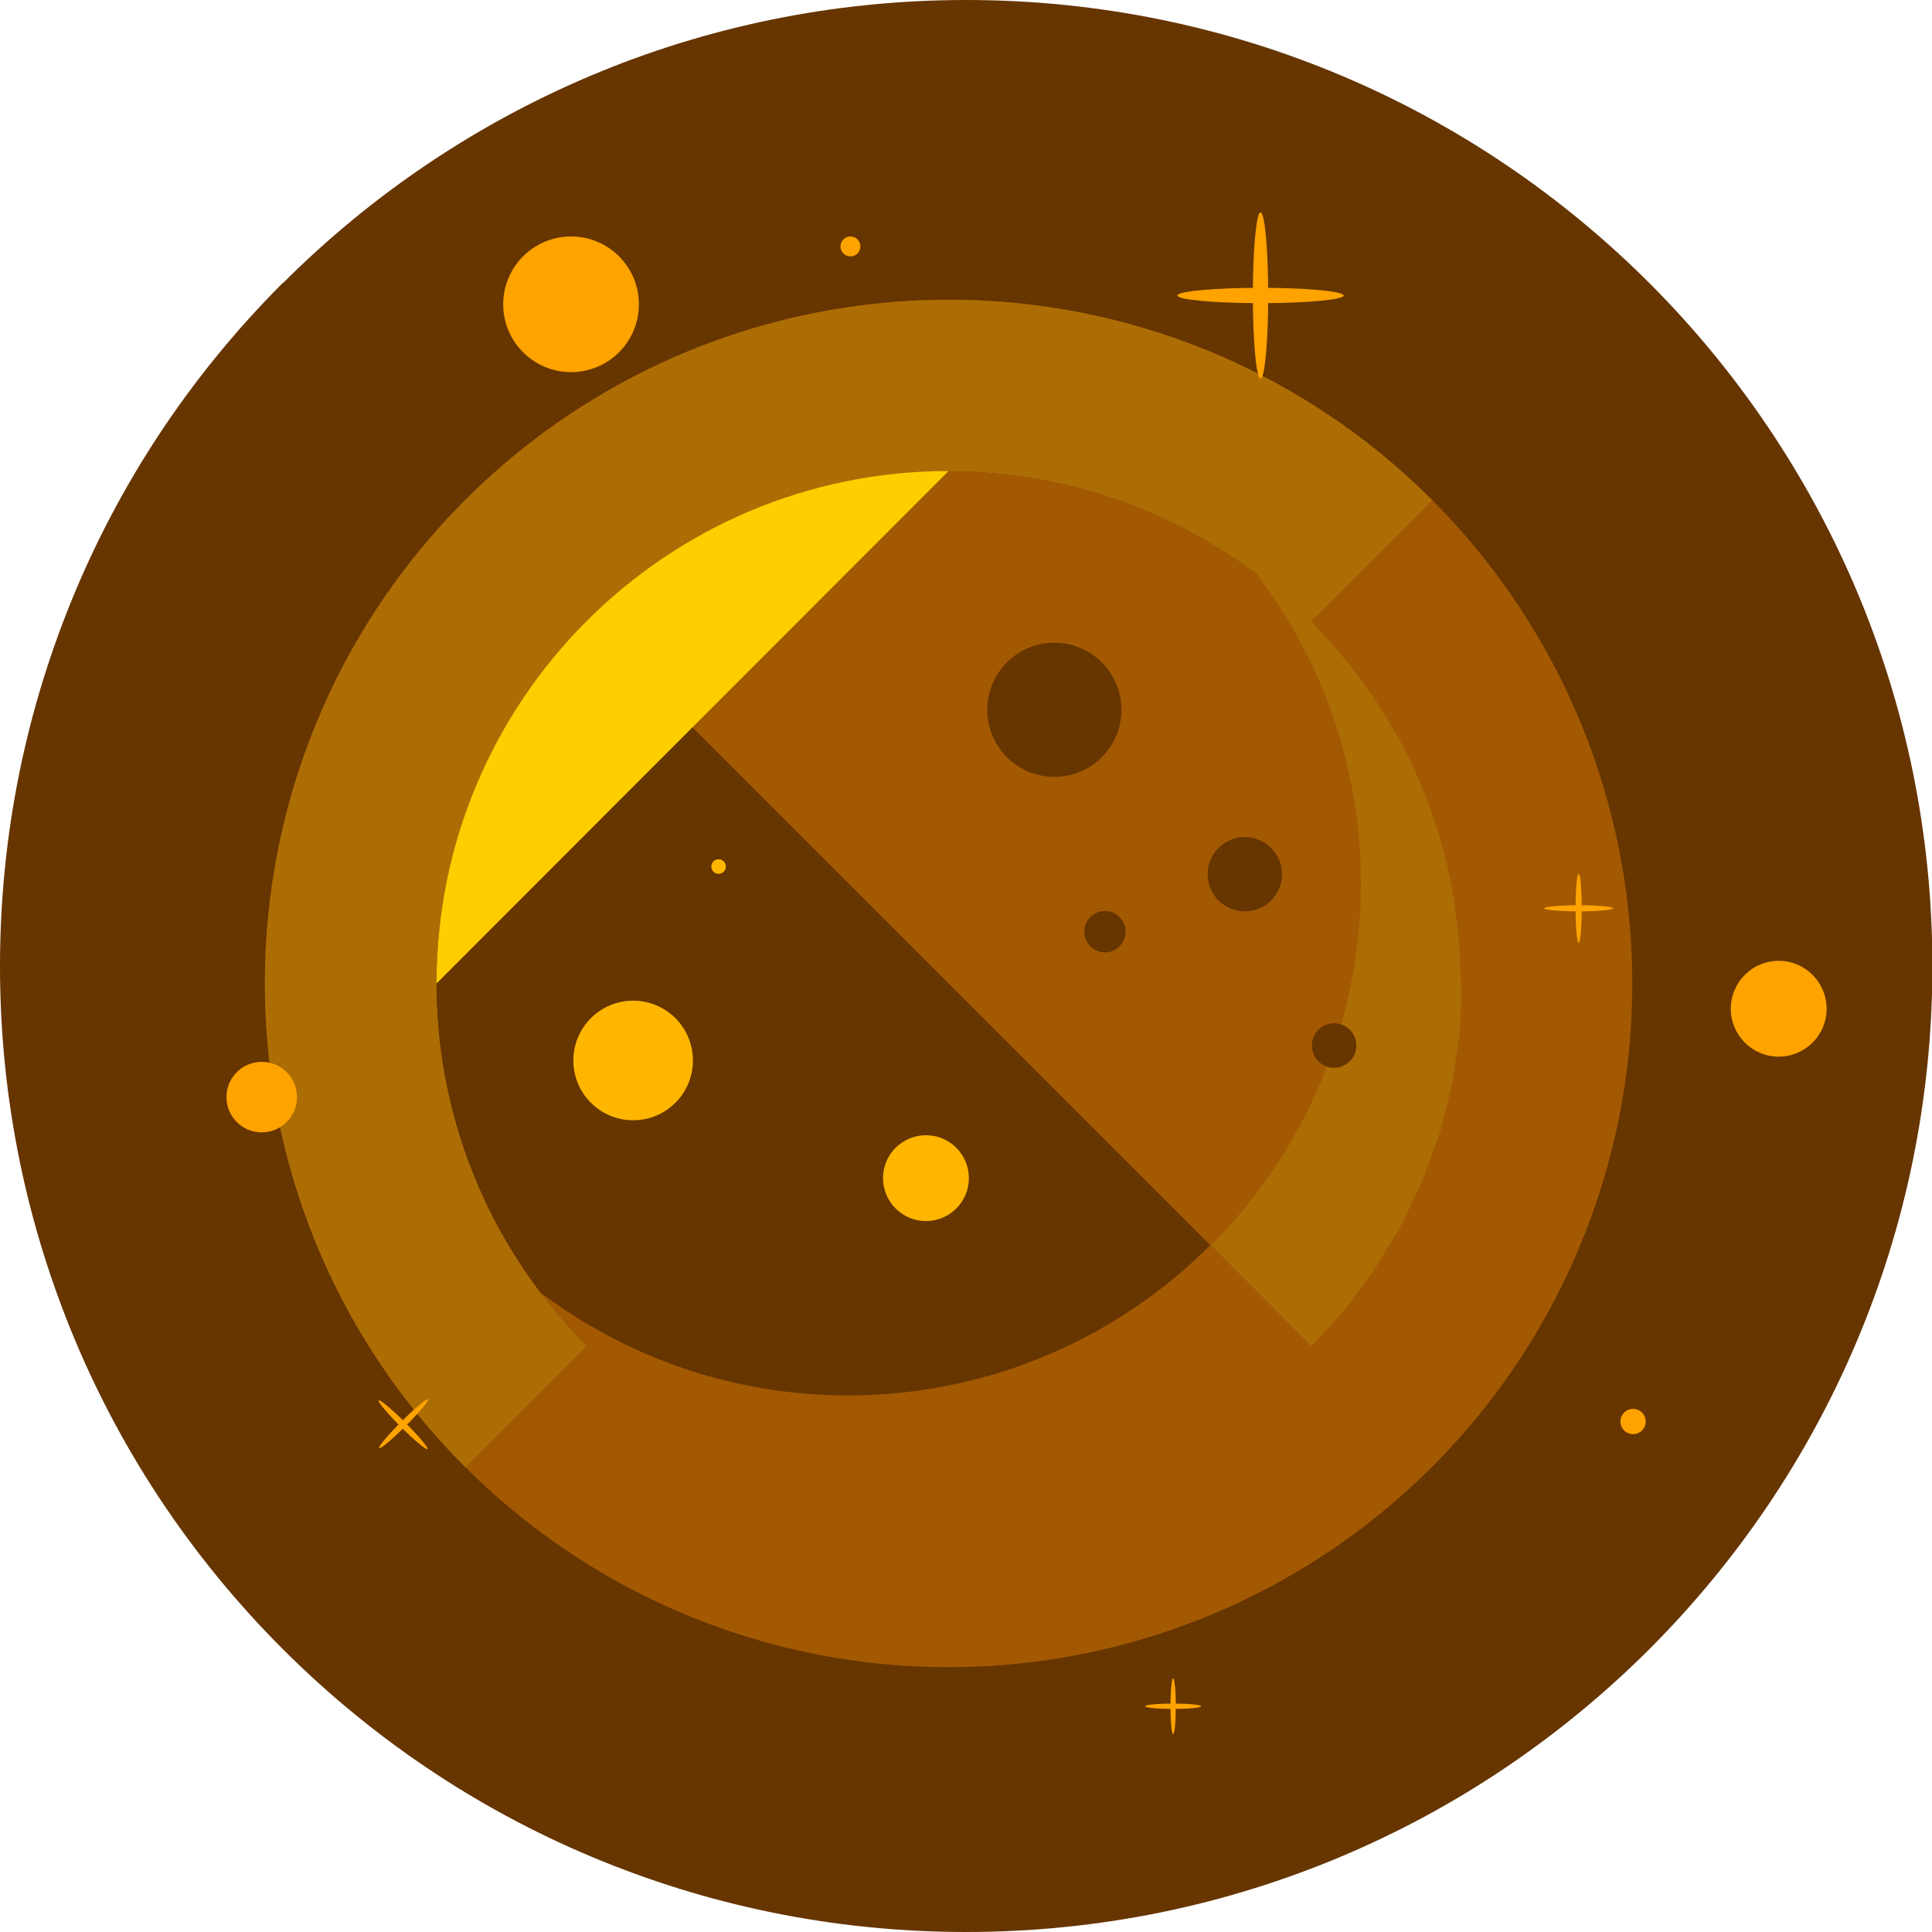 <?xml version="1.0" encoding="utf-8"?>
<!-- Generator: Adobe Illustrator 26.0.2, SVG Export Plug-In . SVG Version: 6.00 Build 0)  -->
<svg version="1.1" id="planet-2_00000056407280601388678020000007898494708683315133_"
	 xmlns="http://www.w3.org/2000/svg" xmlns:xlink="http://www.w3.org/1999/xlink" x="0px" y="0px" viewBox="0 0 504.1 504.1"
	 style="enable-background:new 0 0 504.1 504.1;" xml:space="preserve">
<style type="text/css">
	.st0{fill:#663500;}
	.st1{fill:#A35902;}
	.st2{fill:#AD6D05;}
	.st3{fill:#FFCE00;}
	.st4{fill:#FFB600;}
	.st5{fill:#FFA300;}
</style>
<g id="Pothuter">
	<path id="_x32_" class="st0" d="M252.1,0c139.2,0,252.1,112.9,252.1,252.1s-112.9,252-252.1,252S0,391.3,0,252.1S112.9,0,252.1,0z
		 M430.3,430.3c-98.4,98.4-258,98.4-356.5,0c-98.4-98.4-98.4-258,0-356.5 M247.5,40.9c119.1,0,215.7,96.6,215.7,215.7
		s-96.6,215.7-215.7,215.7S31.8,375.8,31.8,256.6S128.4,40.9,247.5,40.9z M247.5,472.3c-119.1,0-215.7-96.6-215.7-215.7
		S128.4,40.9,247.5,40.9"/>
</g>
<g id="Layer_1">
	<circle class="st1" cx="247.5" cy="256.6" r="178.4"/>
	<path class="st2" d="M121.4,382.8c-69.7-69.7-69.7-182.6,0-252.3s182.6-69.7,252.3,0"/>
	<circle class="st3" cx="247.5" cy="256.6" r="133.6"/>
	<path id="SVGCleanerId_0" class="st1" d="M153,162.1c52.2-52.2,136.8-52.2,189,0s52.2,136.8,0,189"/>
	<g>
		<circle class="st0" cx="247.5" cy="256.6" r="133.6"/>
		<circle class="st0" cx="247.5" cy="256.6" r="133.6"/>
	</g>
	<path class="st1" d="M327.9,150c16.9,22.4,27,50.2,27,80.4c0,73.8-59.8,133.7-133.7,133.7c-30.2,0-58-10.1-80.4-27
		c24.4,32.3,63,53.3,106.6,53.3c73.8,0,133.7-59.8,133.7-133.7C381.2,213,360.2,174.4,327.9,150z"/>
	<g>
		<path id="SVGCleanerId_0_1_" class="st1" d="M153,162.1c52.2-52.2,136.8-52.2,189,0s52.2,136.8,0,189"/>
	</g>
	<path class="st2" d="M380.6,244.9c-0.1-0.7-0.1-1.3-0.2-2c-0.4-3.8-0.9-7.6-1.6-11.4c-0.1-0.5-0.2-1-0.3-1.5
		c-0.7-3.4-1.5-6.8-2.5-10.2c-0.2-0.6-0.3-1.3-0.5-1.9c-1-3.3-2.2-6.6-3.4-9.8c-0.5-1.2-1-2.5-1.5-3.7c-1.2-2.8-2.5-5.7-3.9-8.4
		c-0.8-1.6-1.7-3.2-2.6-4.7c-0.8-1.4-1.7-2.9-2.5-4.3c-1.8-2.9-3.6-5.7-5.6-8.4c-0.7-0.9-1.3-1.8-2-2.7c-2.7-3.5-5.5-6.9-8.5-10.1
		c-0.2-0.2-0.4-0.4-0.6-0.7c-5.2-5.5-10.8-10.5-16.8-15.1c16.9,22.4,27,50.2,27,80.4c0,36.9-15,70.3-39.1,94.5l26.2,26.3
		c0.2-0.2,0.3-0.4,0.5-0.6c2.9-3,5.7-6.1,8.4-9.2c1.2-1.5,2.4-3.2,3.5-4.7c1.4-1.9,2.9-3.8,4.2-5.8c1.2-1.8,2.3-3.8,3.5-5.7
		c1.1-1.9,2.3-3.7,3.3-5.6s1.9-3.9,2.8-5.8c1-2,2-4,2.8-6.1c0.8-1.8,1.4-3.7,2.1-5.6c0.8-2.2,1.7-4.5,2.4-6.7c0.6-1.8,1-3.7,1.4-5.5
		c0.6-2.4,1.3-4.8,1.8-7.2c0.4-2,0.6-4.1,0.9-6.1c0.3-2.3,0.8-4.5,1-6.8c0.3-3.4,0.4-6.8,0.5-10.3
		C381.1,254.6,381,249.7,380.6,244.9z"/>
	<path class="st3" d="M113.9,256.6c0-73.8,59.8-133.7,133.6-133.7"/>
	<g>
		<circle class="st4" cx="165.2" cy="276.7" r="15.6"/>
		<circle class="st4" cx="187.5" cy="226.1" r="1.9"/>
		<circle class="st4" cx="241.6" cy="307.4" r="11.2"/>
	</g>
	<g>
		<circle class="st0" cx="275.1" cy="185.2" r="17.5"/>
		<circle class="st0" cx="288.3" cy="243.1" r="5.4"/>
		<circle class="st0" cx="324.8" cy="228.1" r="9.7"/>
		<circle class="st0" cx="348.1" cy="272.8" r="5.8"/>
	</g>
	<g>
		<circle class="st5" cx="149" cy="79.4" r="17.7"/>
		<circle class="st5" cx="221.9" cy="64.3" r="2.6"/>
		
			<ellipse transform="matrix(0.133 -0.991 0.991 0.133 -224.418 315.882)" class="st5" cx="68.3" cy="286.2" rx="9.2" ry="9.2"/>
		<circle class="st5" cx="464.1" cy="263.2" r="12.5"/>
		<circle class="st5" cx="426.1" cy="370.9" r="3.3"/>
		<ellipse class="st5" cx="328.9" cy="77.1" rx="2" ry="21.7"/>
		<ellipse class="st5" cx="328.9" cy="77.1" rx="21.7" ry="2"/>
		
			<ellipse transform="matrix(0.708 -0.706 0.706 0.708 -231.604 182.737)" class="st5" cx="105.3" cy="371.6" rx="9" ry="0.8"/>
		
			<ellipse transform="matrix(0.706 -0.708 0.708 0.706 -232.323 183.893)" class="st5" cx="105.3" cy="371.7" rx="0.8" ry="9"/>
		<ellipse class="st5" cx="306.1" cy="445.2" rx="7.3" ry="0.7"/>
		<ellipse class="st5" cx="306.1" cy="445.2" rx="0.7" ry="7.3"/>
		<path class="st5" d="M411.9,237.8c-5,0-9-0.4-9-0.8c0-0.4,4-0.8,9-0.8s9,0.4,9,0.8C420.9,237.4,416.9,237.8,411.9,237.8z"/>
		<ellipse class="st5" cx="411.9" cy="237" rx="0.8" ry="9"/>
	</g>
</g>
</svg>
